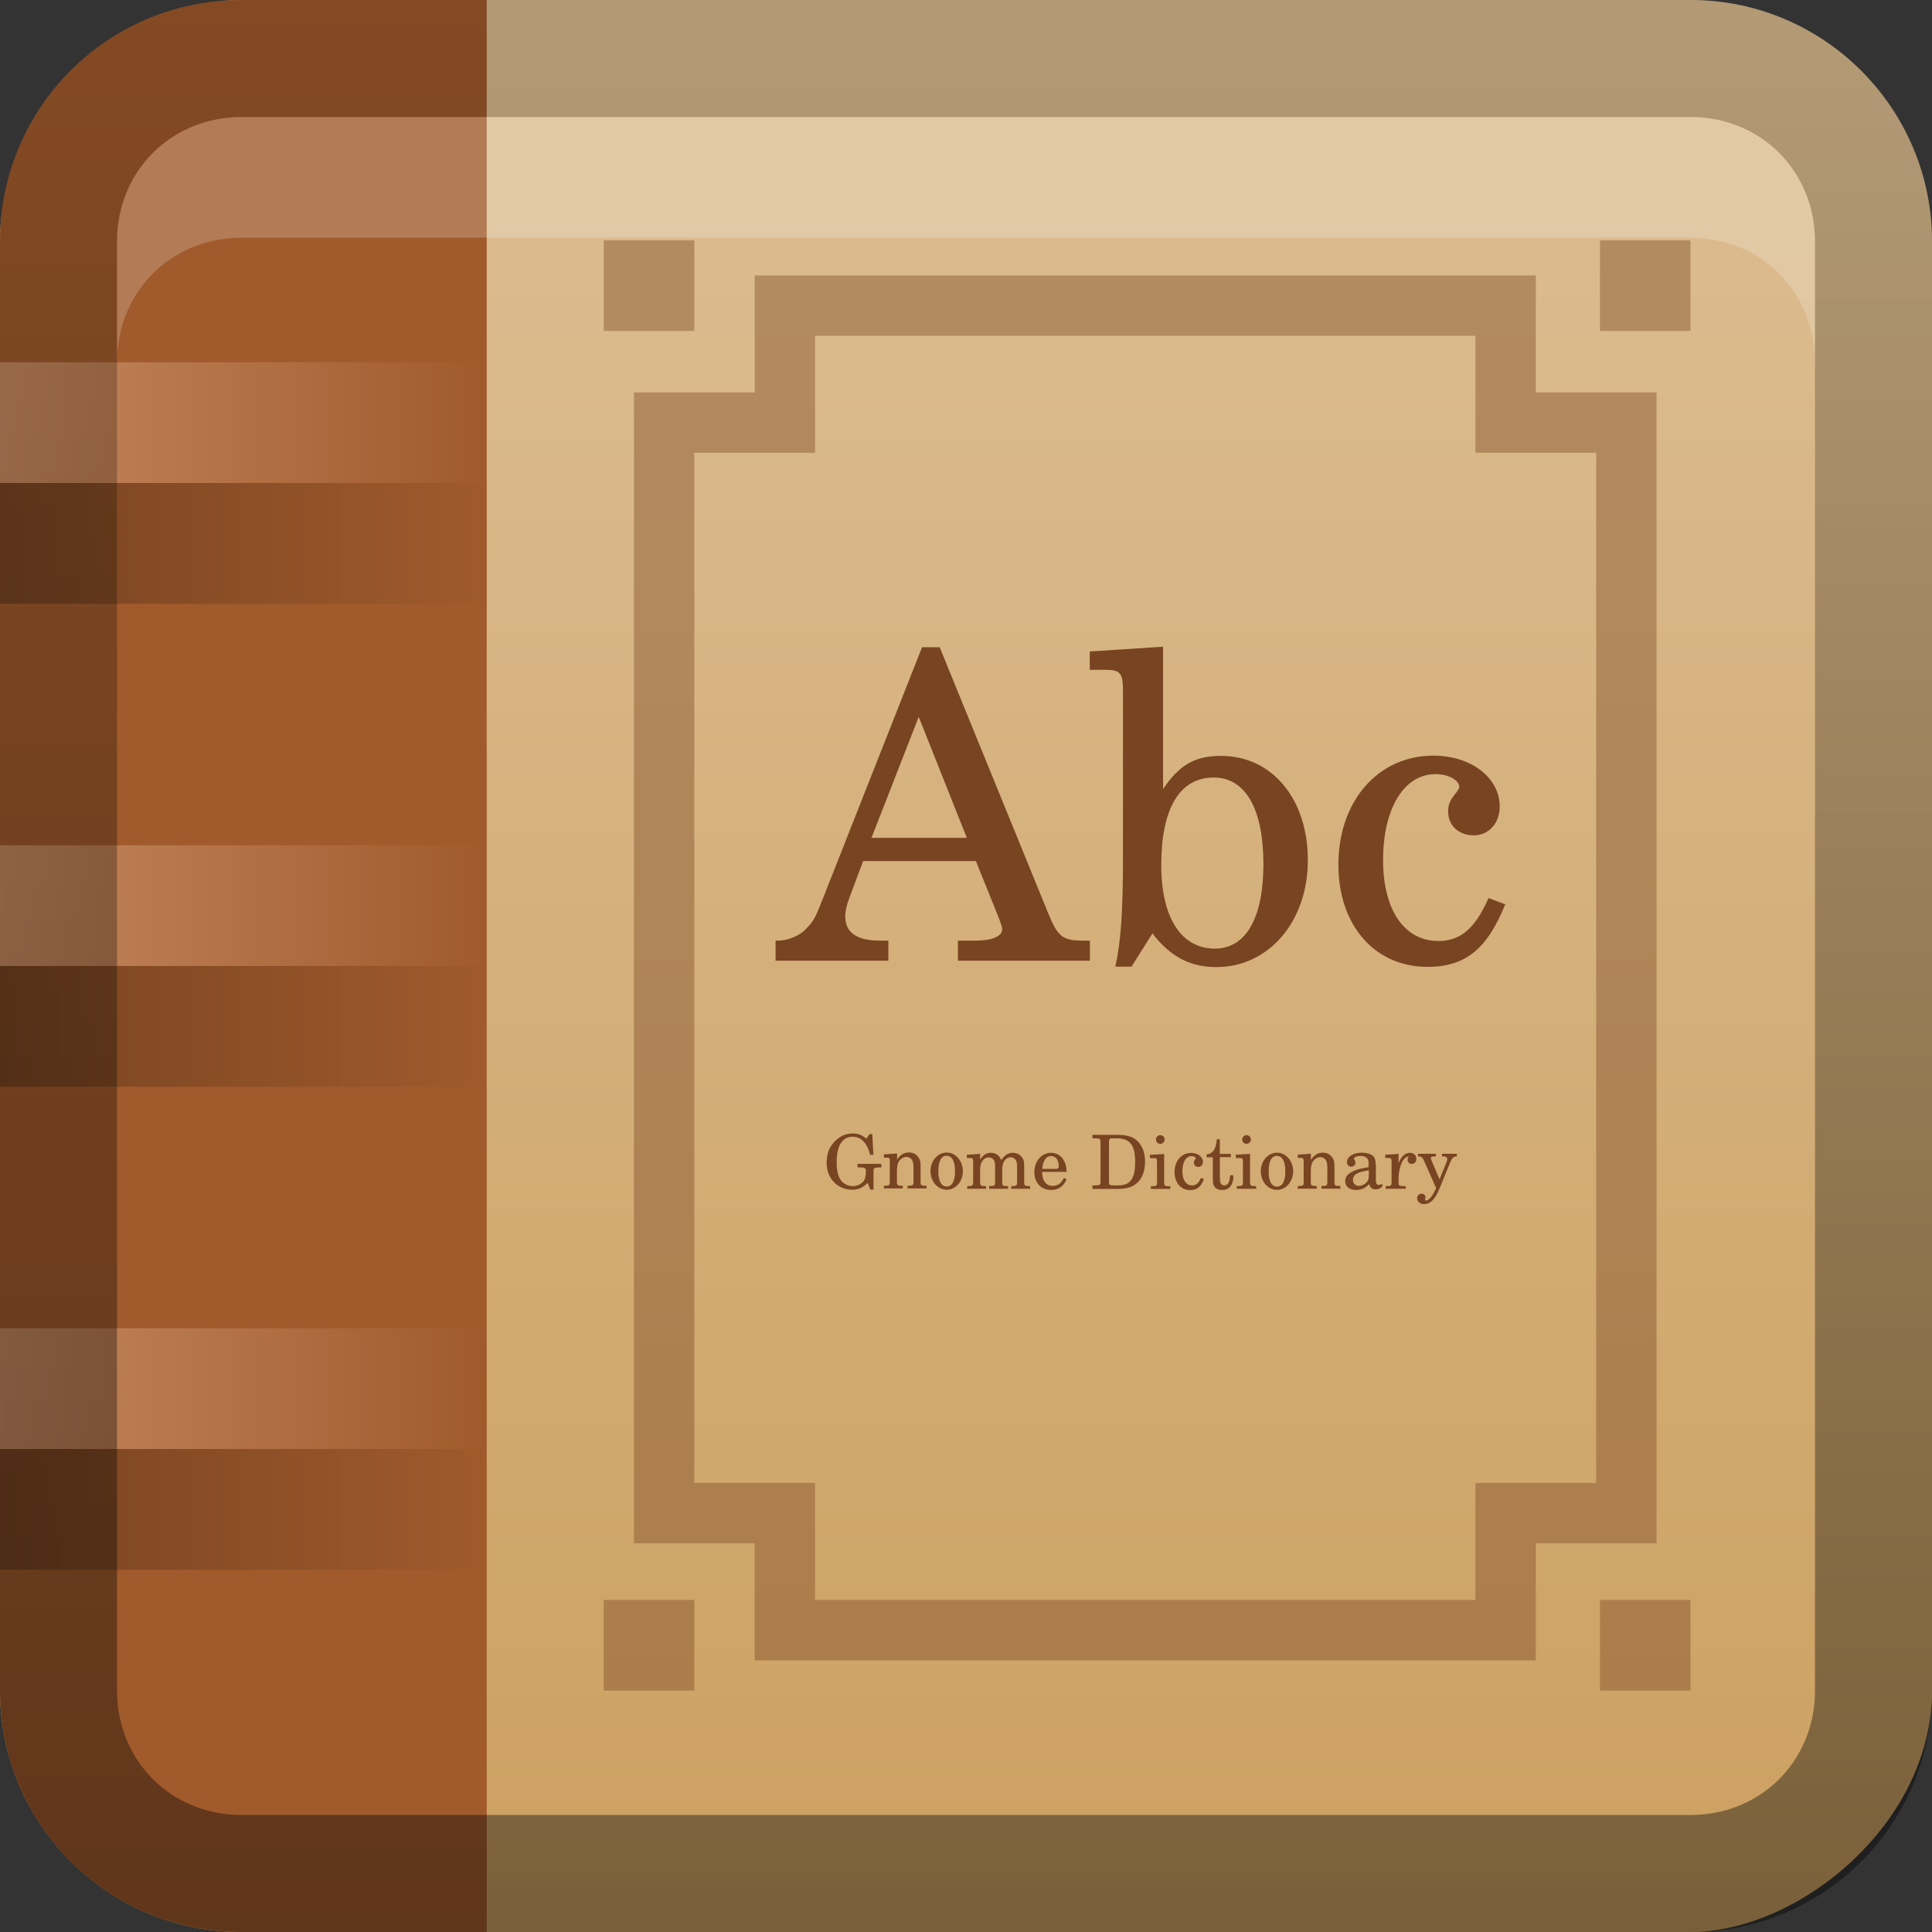 <?xml version="1.0" encoding="UTF-8" standalone="no"?>
<!-- Created with Inkscape (http://www.inkscape.org/) -->

<svg
   xmlns:dc="http://purl.org/dc/elements/1.1/"
   xmlns:cc="http://creativecommons.org/ns#"
   xmlns:rdf="http://www.w3.org/1999/02/22-rdf-syntax-ns#"
   xmlns:svg="http://www.w3.org/2000/svg"
   xmlns="http://www.w3.org/2000/svg"
   xmlns:xlink="http://www.w3.org/1999/xlink"
   xmlns:sodipodi="http://sodipodi.sourceforge.net/DTD/sodipodi-0.dtd"
   xmlns:inkscape="http://www.inkscape.org/namespaces/inkscape"
   width="16"
   height="16"
   id="svg2"
   sodipodi:version="0.32"
   inkscape:version="0.48.1 r9760"
   version="1.0"
   sodipodi:docname="accessories-dictionary.svg"
   inkscape:output_extension="org.inkscape.output.svg.inkscape"
   style="display:inline">
  <rect width="100%" height="100%" fill="#333333" stroke="none"/>
  <defs
     id="defs4">
    <inkscape:perspective
       sodipodi:type="inkscape:persp3d"
       inkscape:vp_x="0 : 8 : 1"
       inkscape:vp_y="0 : 1000 : 0"
       inkscape:vp_z="16 : 8 : 1"
       inkscape:persp3d-origin="8 : 5.3333333 : 1"
       id="perspective35" />
    <linearGradient
       inkscape:collect="always"
       id="linearGradient3327">
      <stop
         style="stop-color:#000000;stop-opacity:1;"
         offset="0"
         id="stop3330" />
      <stop
         style="stop-color:#000000;stop-opacity:0;"
         offset="1"
         id="stop3333" />
    </linearGradient>
    <linearGradient
       id="ButtonColor"
       x1="10.32"
       y1="21"
       x2="10.32"
       y2="0.999"
       gradientUnits="userSpaceOnUse">
      <stop
         style="stop-color:#29669f;stop-opacity:1;"
         offset="0"
         id="stop3189" />
      <stop
         style="stop-color:#88b6e0;stop-opacity:1;"
         offset="1"
         id="stop3191" />
    </linearGradient>
    <linearGradient
       inkscape:collect="always"
       xlink:href="#ButtonColor-7"
       id="linearGradient3204"
       x1="1"
       y1="9"
       x2="15"
       y2="9"
       gradientUnits="userSpaceOnUse"
       gradientTransform="translate(-17,-2)" />
    <linearGradient
       inkscape:collect="always"
       xlink:href="#linearGradient3327"
       id="linearGradient3629"
       x1="0"
       y1="8"
       x2="29.017"
       y2="8"
       gradientUnits="userSpaceOnUse"
       gradientTransform="matrix(0,-1,1,0,0,16)" />
    <linearGradient
       inkscape:collect="always"
       xlink:href="#SVGID_1_-4"
       id="linearGradient3765"
       gradientUnits="userSpaceOnUse"
       gradientTransform="matrix(0.093,0,0,0.041,-26.756,8.025)"
       x1="383.289"
       y1="0"
       x2="383.289"
       y2="218.48" />
    <linearGradient
       id="SVGID_1_-4"
       gradientUnits="userSpaceOnUse"
       x1="383.289"
       y1="0"
       x2="383.289"
       y2="218.48">
      <stop
         offset="0.006"
         style="stop-color:#ED2828"
         id="stop3143-2" />
      <stop
         offset="0.5"
         style="stop-color:#EF3B39"
         id="stop3145-1" />
      <stop
         offset="0.994"
         style="stop-color:#C02126"
         id="stop3147-3" />
    </linearGradient>
    <linearGradient
       y2="180.675"
       x2="175.308"
       y1="73.254"
       x1="175.308"
       gradientUnits="userSpaceOnUse"
       id="linearGradient3749-5">
      <stop
         id="stop3751-8"
         style="stop-color:#000000;stop-opacity:1;"
         offset="0" />
      <stop
         id="stop3753-7"
         style="stop-color:#000000;stop-opacity:0.473;"
         offset="0.994" />
    </linearGradient>
    <linearGradient
       inkscape:collect="always"
       xlink:href="#linearGradient3749-5"
       id="linearGradient3754"
       gradientUnits="userSpaceOnUse"
       gradientTransform="matrix(0.042,0,0,0.034,1.944,0.786)"
       x1="175.308"
       y1="73.254"
       x2="175.308"
       y2="180.675" />
    <linearGradient
       inkscape:collect="always"
       xlink:href="#linearGradient3749-5"
       id="linearGradient3756"
       gradientUnits="userSpaceOnUse"
       gradientTransform="matrix(0.05,0,0,0.034,2.48,0.786)"
       x1="175.308"
       y1="73.254"
       x2="175.308"
       y2="180.675" />
    <linearGradient
       y2="180.675"
       x2="175.308"
       y1="73.254"
       x1="175.308"
       gradientTransform="matrix(0.049,0,0,0.034,3.116,0.786)"
       gradientUnits="userSpaceOnUse"
       id="linearGradient3809"
       xlink:href="#linearGradient3749-5"
       inkscape:collect="always" />
    <inkscape:perspective
       id="perspective3729"
       inkscape:persp3d-origin="0.5 : 0.33333333 : 1"
       inkscape:vp_z="1 : 0.5 : 1"
       inkscape:vp_y="0 : 1000 : 0"
       inkscape:vp_x="0 : 0.5 : 1"
       sodipodi:type="inkscape:persp3d" />
    <linearGradient
       inkscape:collect="always"
       xlink:href="#linearGradient3696"
       id="linearGradient4163"
       x1="6"
       y1="48"
       x2="90"
       y2="48"
       gradientUnits="userSpaceOnUse"
       gradientTransform="translate(-96,0)" />
    <linearGradient
       id="linearGradient3696">
      <stop
         id="stop3698"
         offset="0"
         style="stop-color:#2458a6;stop-opacity:1;" />
      <stop
         id="stop3700"
         offset="1"
         style="stop-color:#598ad4;stop-opacity:1;" />
    </linearGradient>
    <linearGradient
       y2="48"
       x2="90"
       y1="48"
       x1="6"
       gradientTransform="translate(-52.867,-57.253)"
       gradientUnits="userSpaceOnUse"
       id="linearGradient3738"
       xlink:href="#linearGradient3696"
       inkscape:collect="always" />
    <inkscape:perspective
       id="perspective3703"
       inkscape:persp3d-origin="0.5 : 0.33333333 : 1"
       inkscape:vp_z="1 : 0.5 : 1"
       inkscape:vp_y="0 : 1000 : 0"
       inkscape:vp_x="0 : 0.5 : 1"
       sodipodi:type="inkscape:persp3d" />
    <linearGradient
       gradientTransform="matrix(0.194,0,0,0.194,-1.401,-1.946)"
       inkscape:collect="always"
       xlink:href="#linearGradient4099"
       id="linearGradient4113"
       x1="22.111"
       y1="62.984"
       x2="40"
       y2="32"
       gradientUnits="userSpaceOnUse" />
    <linearGradient
       id="linearGradient4099">
      <stop
         style="stop-color:#9ede27;stop-opacity:1;"
         offset="0"
         id="stop4101" />
      <stop
         style="stop-color:#c8f16b;stop-opacity:1;"
         offset="1"
         id="stop4103" />
    </linearGradient>
    <linearGradient
       gradientTransform="matrix(0.194,0,0,0.194,-1.526,-1.946)"
       inkscape:collect="always"
       xlink:href="#linearGradient4099"
       id="linearGradient4105"
       x1="38"
       y1="74"
       x2="70"
       y2="49"
       gradientUnits="userSpaceOnUse" />
    <linearGradient
       id="linearGradient3712">
      <stop
         style="stop-color:#9ede27;stop-opacity:1;"
         offset="0"
         id="stop3714" />
      <stop
         style="stop-color:#c8f16b;stop-opacity:1;"
         offset="1"
         id="stop3716" />
    </linearGradient>
    <linearGradient
       inkscape:collect="always"
       xlink:href="#linearGradient3799-3"
       id="linearGradient3746"
       gradientUnits="userSpaceOnUse"
       x1="56.037"
       y1="49.333"
       x2="56.037"
       y2="13.593"
       gradientTransform="matrix(0.265,0,0,0.265,-0.349,-3.708)" />
    <linearGradient
       id="linearGradient3799-3">
      <stop
         style="stop-color:#1a1a1a;stop-opacity:1;"
         offset="0"
         id="stop3801-3" />
      <stop
         style="stop-color:#000000;stop-opacity:1;"
         offset="1"
         id="stop3803-2" />
    </linearGradient>
    <linearGradient
       y2="13.593"
       x2="56.037"
       y1="49.333"
       x1="56.037"
       gradientTransform="matrix(0.194,0,0,0.194,-1.34,-1.884)"
       gradientUnits="userSpaceOnUse"
       id="linearGradient3726"
       xlink:href="#linearGradient3799-3"
       inkscape:collect="always" />
    <inkscape:perspective
       id="perspective3736"
       inkscape:persp3d-origin="0.5 : 0.33333333 : 1"
       inkscape:vp_z="1 : 0.5 : 1"
       inkscape:vp_y="0 : 1000 : 0"
       inkscape:vp_x="0 : 0.5 : 1"
       sodipodi:type="inkscape:persp3d" />
    <radialGradient
       inkscape:collect="always"
       xlink:href="#linearGradient3784-2"
       id="radialGradient3758"
       gradientUnits="userSpaceOnUse"
       gradientTransform="matrix(1.046,0.082,-0.052,0.91,0.849,1.34)"
       cx="49.581"
       cy="67.041"
       fx="49.581"
       fy="67.041"
       r="10" />
    <linearGradient
       id="linearGradient3784-2">
      <stop
         id="stop3786-4"
         offset="0"
         style="stop-color:#a0a0a0;stop-opacity:1;" />
      <stop
         id="stop3790-2"
         offset="1"
         style="stop-color:#1a1a1a;stop-opacity:1;" />
    </linearGradient>
    <radialGradient
       r="10"
       fy="67.041"
       fx="49.581"
       cy="67.041"
       cx="49.581"
       gradientTransform="matrix(1.046,0.082,-0.052,0.91,0.849,1.34)"
       gradientUnits="userSpaceOnUse"
       id="radialGradient3745"
       xlink:href="#linearGradient3784-2"
       inkscape:collect="always" />
    <radialGradient
       inkscape:collect="always"
       xlink:href="#linearGradient3784-2"
       id="radialGradient3698"
       cx="10.117"
       cy="6.534"
       fx="10.117"
       fy="6.534"
       r="2.649"
       gradientTransform="matrix(0.605,-0.183,0.133,0.441,0.819,7.7)"
       gradientUnits="userSpaceOnUse" />
    <linearGradient
       gradientTransform="translate(-40,-6)"
       inkscape:collect="always"
       xlink:href="#linearGradient3831"
       id="linearGradient3845"
       x1="11"
       y1="19.5"
       x2="21"
       y2="19.5"
       gradientUnits="userSpaceOnUse"
       spreadMethod="reflect" />
    <linearGradient
       id="linearGradient3831">
      <stop
         style="stop-color:#ffffff;stop-opacity:1;"
         offset="0"
         id="stop3833" />
      <stop
         id="stop3821"
         offset="0.75"
         style="stop-color:#ffffff;stop-opacity:0.498;" />
      <stop
         style="stop-color:#ffffff;stop-opacity:0;"
         offset="1"
         id="stop3835" />
    </linearGradient>
    <linearGradient
       gradientTransform="translate(-40,-6)"
       y2="16"
       x2="10"
       y1="1"
       x1="10"
       gradientUnits="userSpaceOnUse"
       id="linearGradient3888"
       xlink:href="#linearGradient3823"
       inkscape:collect="always" />
    <linearGradient
       id="linearGradient3823">
      <stop
         id="stop3825"
         offset="0"
         style="stop-color:#ffffff;stop-opacity:1;" />
      <stop
         id="stop3829"
         offset="1"
         style="stop-color:#ffffff;stop-opacity:0;" />
    </linearGradient>
    <linearGradient
       gradientTransform="translate(-40,-6)"
       inkscape:collect="always"
       xlink:href="#linearGradient3294"
       id="linearGradient4107"
       x1="1"
       y1="11"
       x2="2.955"
       y2="11"
       gradientUnits="userSpaceOnUse" />
    <linearGradient
       inkscape:collect="always"
       id="linearGradient3294">
      <stop
         style="stop-color:#72401f;stop-opacity:1;"
         offset="0"
         id="stop3296" />
      <stop
         style="stop-color:#72401f;stop-opacity:0;"
         offset="1"
         id="stop3298" />
    </linearGradient>
    <linearGradient
       inkscape:collect="always"
       xlink:href="#linearGradient3238"
       id="linearGradient4090"
       gradientUnits="userSpaceOnUse"
       gradientTransform="matrix(0.25,0,0,0.5,-0.25,-8)"
       x1="5"
       y1="28"
       x2="21"
       y2="28" />
    <linearGradient
       inkscape:collect="always"
       id="linearGradient3238">
      <stop
         style="stop-color:#784421;stop-opacity:1;"
         offset="0"
         id="stop3240" />
      <stop
         style="stop-color:#784421;stop-opacity:0;"
         offset="1"
         id="stop3242" />
    </linearGradient>
    <linearGradient
       inkscape:collect="always"
       xlink:href="#linearGradient3250"
       id="linearGradient4092"
       gradientUnits="userSpaceOnUse"
       gradientTransform="matrix(0.25,0,0,0.5,-0.25,-10)"
       x1="5"
       y1="27"
       x2="21"
       y2="27" />
    <linearGradient
       inkscape:collect="always"
       id="linearGradient3250">
      <stop
         style="stop-color:#c4875e;stop-opacity:1;"
         offset="0"
         id="stop3252" />
      <stop
         style="stop-color:#c4875e;stop-opacity:0;"
         offset="1"
         id="stop3254" />
    </linearGradient>
    <linearGradient
       inkscape:collect="always"
       xlink:href="#linearGradient3238"
       id="linearGradient4080"
       gradientUnits="userSpaceOnUse"
       gradientTransform="matrix(0.25,0,0,0.5,-0.25,-8)"
       x1="5"
       y1="28"
       x2="21"
       y2="28" />
    <linearGradient
       inkscape:collect="always"
       xlink:href="#linearGradient3250"
       id="linearGradient4082"
       gradientUnits="userSpaceOnUse"
       gradientTransform="matrix(0.25,0,0,0.5,-0.25,-10)"
       x1="5"
       y1="27"
       x2="21"
       y2="27" />
    <linearGradient
       inkscape:collect="always"
       xlink:href="#linearGradient3238"
       id="linearGradient4070"
       gradientUnits="userSpaceOnUse"
       gradientTransform="matrix(0.25,0,0,0.5,-0.25,-8)"
       x1="5"
       y1="28"
       x2="21"
       y2="28" />
    <linearGradient
       inkscape:collect="always"
       xlink:href="#linearGradient3250"
       id="linearGradient4072"
       gradientUnits="userSpaceOnUse"
       gradientTransform="matrix(0.25,0,0,0.5,-0.25,-10)"
       x1="5"
       y1="27"
       x2="21"
       y2="27" />
    <linearGradient
       inkscape:collect="always"
       xlink:href="#ButtonColor-7"
       id="linearGradient3181"
       x1="-3.061"
       y1="27.258"
       x2="-3.061"
       y2="7.254"
       gradientUnits="userSpaceOnUse"
       gradientTransform="translate(-28.881,-12.258)" />
    <linearGradient
       id="ButtonColor-7"
       x1="10.32"
       y1="21"
       x2="10.32"
       y2="0.999"
       gradientUnits="userSpaceOnUse">
      <stop
         style="stop-color:#cca060;stop-opacity:1;"
         offset="0"
         id="stop3189-9" />
      <stop
         style="stop-color:#dbbb8e;stop-opacity:1;"
         offset="1"
         id="stop3191-0" />
    </linearGradient>
    <linearGradient
       inkscape:collect="always"
       xlink:href="#linearGradient3327-2"
       id="linearGradient3335"
       x1="11.375"
       y1="22"
       x2="11.375"
       y2="-9.817"
       gradientUnits="userSpaceOnUse" />
    <linearGradient
       inkscape:collect="always"
       id="linearGradient3327-2">
      <stop
         style="stop-color:#000000;stop-opacity:1;"
         offset="0"
         id="stop3330-2" />
      <stop
         style="stop-color:#000000;stop-opacity:0;"
         offset="1"
         id="stop3333-2" />
    </linearGradient>
    <linearGradient
       inkscape:collect="always"
       xlink:href="#linearGradient3238"
       id="linearGradient3970"
       gradientUnits="userSpaceOnUse"
       gradientTransform="matrix(0.25,0,0,0.5,-0.25,-8)"
       x1="5"
       y1="28"
       x2="21"
       y2="28" />
    <linearGradient
       inkscape:collect="always"
       xlink:href="#linearGradient3250"
       id="linearGradient3972"
       gradientUnits="userSpaceOnUse"
       gradientTransform="matrix(0.25,0,0,0.5,-0.25,-10)"
       x1="5"
       y1="27"
       x2="21"
       y2="27" />
    <linearGradient
       inkscape:collect="always"
       xlink:href="#linearGradient3238"
       id="linearGradient3980"
       gradientUnits="userSpaceOnUse"
       gradientTransform="matrix(0.25,0,0,0.5,-0.25,-8)"
       x1="5"
       y1="28"
       x2="21"
       y2="28" />
    <linearGradient
       inkscape:collect="always"
       xlink:href="#linearGradient3250"
       id="linearGradient3982"
       gradientUnits="userSpaceOnUse"
       gradientTransform="matrix(0.25,0,0,0.5,-0.25,-10)"
       x1="5"
       y1="27"
       x2="21"
       y2="27" />
    <linearGradient
       inkscape:collect="always"
       xlink:href="#linearGradient3238"
       id="linearGradient3990"
       gradientUnits="userSpaceOnUse"
       gradientTransform="matrix(0.25,0,0,0.5,-0.25,-8)"
       x1="5"
       y1="28"
       x2="21"
       y2="28" />
    <linearGradient
       inkscape:collect="always"
       xlink:href="#linearGradient3250"
       id="linearGradient3992"
       gradientUnits="userSpaceOnUse"
       gradientTransform="matrix(0.25,0,0,0.5,-0.25,-10)"
       x1="5"
       y1="27"
       x2="21"
       y2="27" />
  </defs>
  <sodipodi:namedview
     id="base"
     pagecolor="#ffffff"
     bordercolor="#e7e7e7"
     borderopacity="1"
     inkscape:pageopacity="0.0"
     inkscape:pageshadow="2"
     inkscape:zoom="18.590744"
     inkscape:cx="-2.6069091"
     inkscape:cy="7.9218023"
     inkscape:document-units="px"
     inkscape:current-layer="layer1"
     showgrid="true"
     inkscape:showpageshadow="false"
     showguides="false"
     inkscape:guide-bbox="true"
     inkscape:window-width="1920"
     inkscape:window-height="1056"
     inkscape:window-x="0"
     inkscape:window-y="24"
     inkscape:window-maximized="1"
     inkscape:snap-global="false">
    <sodipodi:guide
       orientation="1,0"
       position="0,112"
       id="guide2383" />
    <sodipodi:guide
       orientation="0,1"
       position="26.278,128"
       id="guide2385" />
    <sodipodi:guide
       orientation="1,0"
       position="128,54.082"
       id="guide2387" />
    <sodipodi:guide
       orientation="0,1"
       position="78.156,0"
       id="guide2389" />
    <sodipodi:guide
       orientation="0,1"
       position="60.864,64.085"
       id="guide2391" />
    <inkscape:grid
       type="xygrid"
       id="grid3672"
       visible="true"
       enabled="true" />
  </sodipodi:namedview>
  <g
     inkscape:label="Button"
     inkscape:groupmode="layer"
     id="layer1">
    <rect
       ry="2"
       rx="2"
       y="0"
       x="-16"
       height="16"
       width="16"
       id="rect3196"
       style="fill:url(#linearGradient3204);fill-opacity:1.0;fill-rule:nonzero;stroke:none"
       transform="matrix(0,-1,1,0,0,0)" />
    <path
       id="path3962"
       d="M 2,0 C 0.892,0 0,0.892 0,2 l 0,12 c 0,1.108 0.892,2 2,2 l 2.031,0 0,-16 z"
       style="fill:#a05a2c;fill-opacity:1;fill-rule:nonzero;stroke:none;display:inline"
       inkscape:connector-curvature="0"
       sodipodi:nodetypes="ssssccs" />
    <path
       style="fill:#ffffff;fill-opacity:1;fill-rule:nonzero;stroke:none;opacity:0.2"
       d="M 2 0.969 C 1.417 0.969 0.969 1.417 0.969 2 L 0.969 3 C 0.969 2.417 1.417 1.969 2 1.969 L 14 1.969 C 14.583 1.969 15.031 2.417 15.031 3 L 15.031 2 C 15.031 1.417 14.583 0.969 14 0.969 L 2 0.969 z "
       id="path2843" />
    <path
       inkscape:connector-curvature="0"
       style="font-size:6px;font-style:normal;font-variant:normal;font-weight:normal;font-stretch:normal;text-align:start;line-height:100%;writing-mode:lr-tb;text-anchor:start;fill:#784421;fill-opacity:1;stroke:none;display:inline;font-family:Century Schoolbook L;-inkscape-font-specification:Century Schoolbook L"
       d="m 7.224,9.392 -0.024,0 -0.024,0.038 C 7.135,9.398 7.108,9.387 7.063,9.387 c -0.049,0 -0.088,0.014 -0.127,0.045 -0.061,0.05 -0.09,0.112 -0.09,0.196 0,0.063 0.019,0.116 0.055,0.156 0.038,0.043 0.096,0.069 0.155,0.069 0.052,0 0.089,-0.016 0.129,-0.057 l 0.023,0.056 0.026,0 0,-0.137 c 0,-0.034 0,-0.034 0.004,-0.038 0.006,-0.006 0.019,-0.009 0.052,-0.009 l 0.009,0 0,-0.029 -0.197,0 0,0.029 0.012,0 c 0.052,0 0.057,0.003 0.057,0.037 0,0.027 -0.005,0.052 -0.012,0.066 -0.016,0.03 -0.055,0.052 -0.096,0.052 -0.04,0 -0.08,-0.02 -0.101,-0.052 -0.023,-0.034 -0.033,-0.078 -0.033,-0.145 0,-0.138 0.046,-0.212 0.132,-0.212 0.071,0 0.12,0.051 0.145,0.15 l 0.027,0 -0.009,-0.174 m 0.203,0.163 -0.107,0.007 0,0.027 0.022,0 c 0.023,0 0.027,0.004 0.027,0.031 l 0,0.148 0,0.025 c 0,0.025 -0.007,0.029 -0.047,0.029 l -0.002,0 0,0.022 0.157,0 0,-0.022 -0.002,0 c -0.04,0 -0.047,-0.004 -0.047,-0.029 l 0,-0.025 0,-0.065 c 0,-0.03 0.004,-0.058 0.011,-0.073 0.013,-0.028 0.041,-0.047 0.068,-0.047 0.016,0 0.035,0.009 0.044,0.022 0.009,0.013 0.014,0.032 0.014,0.062 l 0,0.101 0,0.025 c 0,0.025 -0.007,0.029 -0.047,0.029 l -0.002,0 0,0.022 0.157,0 0,-0.022 -0.002,0 c -0.04,0 -0.047,-0.004 -0.047,-0.029 l 0,-0.025 0,-0.097 c 0,-0.045 -0.002,-0.056 -0.013,-0.077 -0.016,-0.03 -0.047,-0.048 -0.084,-0.048 -0.04,0 -0.071,0.019 -0.098,0.06 l 0,-0.05 m 0.412,-0.009 c -0.076,0 -0.135,0.068 -0.135,0.155 0,0.085 0.06,0.153 0.134,0.153 0.075,0 0.134,-0.068 0.134,-0.154 0,-0.085 -0.06,-0.154 -0.133,-0.154 m 0,0.027 c 0.043,0 0.068,0.045 0.068,0.127 0,0.083 -0.024,0.127 -0.069,0.127 -0.045,0 -0.069,-0.045 -0.069,-0.127 0,-0.084 0.024,-0.128 0.07,-0.128 M 8.117,9.556 8.007,9.563 l 0,0.027 0.025,0 c 0.023,0 0.027,0.004 0.027,0.031 l 0,0.148 0,0.024 c 0,0.025 -0.007,0.03 -0.047,0.03 l -0.002,0 0,0.022 0.156,0 0,-0.022 -0.002,0 c -0.04,0 -0.047,-0.004 -0.047,-0.03 l 0,-0.024 0,-0.088 c 0,-0.055 0.03,-0.096 0.071,-0.096 0.016,0 0.034,0.009 0.041,0.02 0.009,0.012 0.012,0.03 0.012,0.055 l 0,0.109 0,0.025 c 0,0.025 -0.007,0.029 -0.047,0.029 l -0.002,0 0,0.022 0.157,0 0,-0.022 -0.002,0 c -0.04,0 -0.047,-0.004 -0.047,-0.029 l 0,-0.025 0,-0.083 c 0,-0.062 0.028,-0.102 0.071,-0.102 0.02,0 0.037,0.012 0.045,0.031 0.006,0.014 0.007,0.027 0.007,0.052 l 0,0.102 0,0.025 c 0,0.025 -0.007,0.029 -0.047,0.029 l -0.002,0 0,0.022 0.157,0 0,-0.022 -0.002,0 c -0.04,0 -0.047,-0.004 -0.047,-0.03 l 0,-0.024 0,-0.114 c 0,-0.038 -0.004,-0.052 -0.02,-0.073 -0.018,-0.023 -0.043,-0.035 -0.073,-0.035 -0.04,0 -0.07,0.019 -0.097,0.062 -0.011,-0.037 -0.044,-0.062 -0.086,-0.062 -0.037,0 -0.065,0.018 -0.089,0.057 l 0,-0.048 m 0.716,0.15 c 6.213e-4,-0.093 -0.052,-0.159 -0.128,-0.159 -0.079,0 -0.139,0.069 -0.139,0.162 0,0.087 0.057,0.146 0.14,0.146 0.059,0 0.101,-0.029 0.127,-0.088 l -0.022,-0.012 c -0.025,0.048 -0.052,0.066 -0.093,0.066 -0.032,0 -0.055,-0.014 -0.071,-0.041 -0.011,-0.019 -0.016,-0.04 -0.016,-0.075 l 0.201,0 M 8.633,9.679 c 0,-0.019 0.002,-0.033 0.009,-0.05 0.013,-0.037 0.033,-0.055 0.063,-0.055 0.038,0 0.063,0.033 0.063,0.083 0,0.018 -0.006,0.023 -0.025,0.023 l -0.109,0 m 0.48,0.09 0,0.018 c 0,0.026 -0.006,0.029 -0.055,0.029 l -0.012,0 0,0.029 0.209,0 c 0.055,0 0.097,-0.009 0.13,-0.027 0.063,-0.035 0.097,-0.106 0.097,-0.199 0,-0.085 -0.031,-0.153 -0.088,-0.19 -0.034,-0.022 -0.08,-0.032 -0.151,-0.032 l -0.197,0 0,0.029 0.012,0 c 0.05,0 0.055,0.003 0.055,0.029 l 0,0.018 0,0.296 m 0.105,0.047 c -0.031,0 -0.035,-0.004 -0.035,-0.034 l 0,-0.321 c 0,-0.03 0.004,-0.035 0.035,-0.035 l 0.032,0 c 0.106,0 0.15,0.058 0.15,0.195 0,0.139 -0.04,0.195 -0.14,0.195 l -0.042,0 m 0.421,-0.26 -0.117,0.007 0,0.027 0.032,0 c 0.023,0 0.027,0.004 0.027,0.031 l 0,0.148 0,0.025 c 0,0.025 -0.007,0.029 -0.047,0.029 l -0.004,0 0,0.022 0.161,0 0,-0.022 -0.004,0 c -0.04,0 -0.047,-0.004 -0.047,-0.029 l 0,-0.025 0,-0.213 M 9.609,9.401 c -0.02,0 -0.036,0.016 -0.036,0.036 0,0.019 0.016,0.036 0.035,0.036 0.02,0 0.037,-0.016 0.037,-0.036 0,-0.02 -0.016,-0.036 -0.036,-0.036 m 0.337,0.353 c -0.02,0.045 -0.041,0.063 -0.073,0.063 -0.05,0 -0.081,-0.045 -0.081,-0.118 0,-0.075 0.03,-0.125 0.076,-0.125 0.019,0 0.035,0.009 0.035,0.019 0,0.002 -0.001,0.004 -0.004,0.007 -0.01,0.012 -0.012,0.018 -0.012,0.029 0,0.02 0.016,0.035 0.037,0.035 0.022,0 0.038,-0.017 0.038,-0.042 0,-0.042 -0.042,-0.074 -0.097,-0.074 -0.081,0 -0.138,0.066 -0.138,0.159 0,0.088 0.053,0.149 0.13,0.149 0.055,0 0.087,-0.025 0.114,-0.091 l -0.024,-0.009 m 0.155,-0.198 0,-0.123 -0.025,0 c -0.006,0.081 -0.034,0.122 -0.084,0.125 l 0,0.024 0.051,0 0,0.158 c 0,0.043 0.001,0.059 0.007,0.073 0.01,0.026 0.035,0.04 0.071,0.04 0.024,0 0.045,-0.007 0.06,-0.021 0.02,-0.02 0.032,-0.053 0.032,-0.087 0,-0.004 0,-0.008 -6.21e-4,-0.014 l -0.026,0 c -0.002,0.056 -0.018,0.084 -0.048,0.084 -0.014,0 -0.027,-0.007 -0.031,-0.018 -0.004,-0.009 -0.006,-0.024 -0.006,-0.047 l 0,-0.169 0.091,0 0,-0.027 -0.091,0 m 0.249,0 -0.117,0.007 0,0.027 0.032,0 c 0.023,0 0.027,0.004 0.027,0.031 l 0,0.148 0,0.025 c 0,0.025 -0.007,0.029 -0.047,0.029 l -0.004,0 0,0.022 0.161,0 0,-0.022 -0.004,0 c -0.04,0 -0.047,-0.004 -0.047,-0.029 l 0,-0.025 0,-0.213 m -0.029,-0.155 c -0.02,0 -0.036,0.016 -0.036,0.036 0,0.019 0.016,0.036 0.035,0.036 0.02,0 0.037,-0.016 0.037,-0.036 0,-0.02 -0.016,-0.036 -0.036,-0.036 m 0.253,0.145 c -0.076,0 -0.135,0.068 -0.135,0.155 0,0.085 0.06,0.153 0.134,0.153 0.074,0 0.134,-0.068 0.134,-0.154 0,-0.085 -0.06,-0.154 -0.133,-0.154 m 0,0.027 c 0.043,0 0.068,0.045 0.068,0.127 0,0.083 -0.024,0.127 -0.069,0.127 -0.045,0 -0.069,-0.045 -0.069,-0.127 0,-0.084 0.024,-0.128 0.07,-0.128 m 0.278,-0.017 -0.107,0.007 0,0.027 0.022,0 c 0.023,0 0.027,0.004 0.027,0.031 l 0,0.148 0,0.025 c 0,0.025 -0.007,0.029 -0.047,0.029 l -0.002,0 0,0.022 0.157,0 0,-0.022 -0.002,0 c -0.04,0 -0.047,-0.004 -0.047,-0.029 l 0,-0.025 0,-0.065 c 0,-0.03 0.004,-0.058 0.011,-0.073 0.013,-0.028 0.041,-0.047 0.068,-0.047 0.016,0 0.035,0.009 0.044,0.022 0.009,0.013 0.014,0.032 0.014,0.062 l 0,0.101 0,0.025 c 0,0.025 -0.007,0.029 -0.047,0.029 l -0.002,0 0,0.022 0.157,0 0,-0.022 -0.002,0 c -0.04,0 -0.047,-0.004 -0.047,-0.029 l 0,-0.025 0,-0.097 c 0,-0.045 -0.002,-0.056 -0.013,-0.077 -0.016,-0.03 -0.047,-0.048 -0.084,-0.048 -0.04,0 -0.071,0.019 -0.098,0.06 l 0,-0.05 m 0.536,0.089 c 0,-0.039 -0.007,-0.059 -0.025,-0.074 -0.02,-0.016 -0.051,-0.025 -0.091,-0.025 -0.07,0 -0.121,0.033 -0.121,0.078 0,0.024 0.014,0.038 0.036,0.038 0.019,0 0.034,-0.013 0.034,-0.032 0,-0.008 -0.003,-0.017 -0.009,-0.025 -0.004,-0.004 -0.004,-0.006 -0.004,-0.008 0,-0.013 0.025,-0.024 0.055,-0.024 0.019,0 0.041,0.006 0.051,0.016 0.012,0.01 0.016,0.025 0.016,0.053 l 0,0.024 c -0.065,0.011 -0.085,0.016 -0.115,0.028 -0.053,0.02 -0.079,0.049 -0.079,0.088 0,0.044 0.035,0.073 0.09,0.073 0.043,0 0.081,-0.017 0.108,-0.049 0.01,0.032 0.025,0.044 0.055,0.044 0.028,0 0.057,-0.018 0.057,-0.036 0,-0.004 -0.003,-0.007 -0.006,-0.007 -0.002,0 -0.005,6.211e-4 -0.009,0.002 -0.01,0.004 -0.012,0.004 -0.017,0.004 -0.017,0 -0.024,-0.012 -0.024,-0.043 l 0,-0.125 m -0.058,0.076 c 0,0.037 -0.002,0.046 -0.012,0.062 -0.016,0.023 -0.044,0.038 -0.071,0.038 -0.028,0 -0.049,-0.02 -0.049,-0.048 0,-0.026 0.013,-0.045 0.04,-0.058 0.019,-0.009 0.043,-0.015 0.092,-0.023 l 0,0.029 m 0.246,-0.165 -0.11,0.007 0,0.027 0.025,0 c 0.023,0 0.027,0.004 0.027,0.031 l 0,0.148 0,0.025 c 0,0.025 -0.007,0.029 -0.047,0.029 l -0.002,0 0,0.022 0.166,0 0,-0.022 -0.012,0 c -0.04,0 -0.047,-0.004 -0.047,-0.029 l 0,-0.025 0,-0.006 c 0,-0.047 0.009,-0.094 0.024,-0.129 0.015,-0.035 0.036,-0.054 0.062,-0.057 -0.009,0.01 -0.011,0.016 -0.011,0.028 0,0.02 0.014,0.034 0.034,0.034 0.022,0 0.038,-0.017 0.038,-0.042 0,-0.03 -0.021,-0.05 -0.054,-0.05 -0.039,0 -0.073,0.032 -0.093,0.086 l 0,-0.077 m 0.339,0.21 -0.068,-0.16 c -0.002,-0.006 -0.004,-0.01 -0.004,-0.013 0,-0.011 0.007,-0.016 0.029,-0.016 l 0.013,0 0,-0.022 -0.148,0 0,0.022 0.007,0 c 0.02,0 0.031,0.009 0.042,0.034 l 0.101,0.229 -0.011,0.022 c -0.022,0.047 -0.052,0.08 -0.071,0.08 -0.005,0 -0.01,-0.002 -0.01,-0.006 0,-0.001 6.18e-4,-0.003 0.001,-0.006 0.002,-0.006 0.003,-0.011 0.003,-0.016 0,-0.016 -0.014,-0.028 -0.032,-0.028 -0.022,0 -0.037,0.016 -0.037,0.038 0,0.027 0.024,0.048 0.057,0.048 0.033,0 0.061,-0.016 0.086,-0.05 0.019,-0.026 0.032,-0.051 0.059,-0.12 l 0.071,-0.175 c 0.016,-0.038 0.029,-0.05 0.052,-0.05 l 0.004,0 0,-0.022 -0.124,0 0,0.022 0.01,0 c 0.024,0 0.034,0.007 0.034,0.023 0,0.006 -0.002,0.014 -0.006,0.025 l -0.057,0.14"
       id="text3210" />
    <path
       inkscape:connector-curvature="0"
       id="path4015"
       style="opacity:0.4;fill:#784421;fill-opacity:1;fill-rule:evenodd;stroke:none;display:inline"
       d="m 6.25,2.281 0,0.25 0,0.719 -0.75,0 -0.25,0 0,0.25 c 0,5.01 0,4.021 0,9.031 l 0,0.25 0.25,0 0.75,0 0,0.719 0,0.25 0.25,0 c 3.656,0 2.312,0 5.969,0 l 0.25,0 0,-0.25 0,-0.719 0.75,0 0.25,0 0,-0.25 c 0,-5.01 0,-4.021 0,-9.031 l 0,-0.25 -0.25,0 -0.75,0 0,-0.719 0,-0.25 -0.25,0 c -3.656,0 -2.312,0 -5.969,0 z m 0.5,0.5 c 3.49,0 1.979,0 5.469,0 l 0,0.719 0,0.25 0.25,0 0.75,0 c 0,4.844 0,3.688 0,8.531 l -0.75,0 -0.25,0 0,0.25 0,0.719 c -3.49,0 -1.979,0 -5.469,0 l 0,-0.719 0,-0.25 -0.25,0 -0.75,0 c 0,-4.844 0,-3.688 0,-8.531 l 0.75,0 0.25,0 0,-0.25 z M 5,1.991 l 0.75,0 0,0.75 -0.75,0 z m 8.25,0 0.75,0 0,0.75 -0.75,0 z M 5,13.25 l 0.75,0 0,0.75 L 5,14 z m 8.25,0 0.75,0 0,0.75 -0.75,0 z"
       sodipodi:nodetypes="cccccccccccccccccccccccccccccccccccccccccccccccccccccccccccccccccccccc" />
    <g
       id="g3964"
       style="display:inline"
       transform="matrix(1.01,0,0,1,-1.01,0)">
      <rect
         y="4"
         x="1"
         height="1"
         width="4"
         id="rect3966"
         style="fill:url(#linearGradient3970);fill-opacity:1;fill-rule:nonzero;stroke:none" />
      <rect
         style="fill:url(#linearGradient3972);fill-opacity:1;fill-rule:nonzero;stroke:none"
         id="rect3968"
         width="4"
         height="1"
         x="1"
         y="3" />
    </g>
    <g
       transform="matrix(1.01,0,0,1,-1.01,4)"
       style="display:inline"
       id="g3974">
      <rect
         style="fill:url(#linearGradient3980);fill-opacity:1;fill-rule:nonzero;stroke:none"
         id="rect3976"
         width="4"
         height="1"
         x="1"
         y="4" />
      <rect
         y="3"
         x="1"
         height="1"
         width="4"
         id="rect3978"
         style="fill:url(#linearGradient3982);fill-opacity:1;fill-rule:nonzero;stroke:none" />
    </g>
    <g
       id="g3984"
       style="display:inline"
       transform="matrix(1.01,0,0,1,-1.01,8)">
      <rect
         y="4"
         x="1"
         height="1"
         width="4"
         id="rect3986"
         style="fill:url(#linearGradient3990);fill-opacity:1;fill-rule:nonzero;stroke:none" />
      <rect
         style="fill:url(#linearGradient3992);fill-opacity:1;fill-rule:nonzero;stroke:none"
         id="rect3988"
         width="4"
         height="1"
         x="1"
         y="3" />
    </g>
    <path
       style="opacity:0.4;fill:url(#linearGradient3629);fill-opacity:1;fill-rule:nonzero;stroke:none"
       d="m 0,14 c 0,1.108 0.892,2 2,2 l 12,0 c 1.108,0 2,-0.892 2,-2 L 16,2 C 16,0.892 15.108,0 14,0 L 2,0 C 0.892,0 0,0.892 0,2 l 0,12 z m 0.969,0 0,-12 C 0.969,1.417 1.417,0.969 2,0.969 l 12,0 c 0.583,0 1.031,0.448 1.031,1.031 l 0,12 c 0,0.583 -0.448,1.031 -1.031,1.031 l -12,0 C 1.417,15.031 0.969,14.583 0.969,14 z"
       id="rect2835" />
    <path
       id="path3994"
       d="m 7.784,5.36 -0.148,0 -0.811,2.056 C 6.754,7.599 6.74,7.624 6.687,7.68 6.631,7.747 6.532,7.79 6.437,7.79 l -0.014,0 0,0.166 0.934,0 0,-0.166 -0.071,0 c -0.19,0 -0.286,-0.067 -0.286,-0.201 0,-0.042 0.011,-0.092 0.032,-0.148 l 0.116,-0.31 0.934,0 0.19,0.472 c 0.021,0.053 0.028,0.078 0.028,0.095 0,0.056 -0.088,0.092 -0.219,0.092 l -0.148,0 0,0.166 1.093,0 0,-0.166 -0.049,0 c -0.176,0 -0.215,-0.028 -0.296,-0.226 l -0.899,-2.204 m -0.173,0.578 0.398,1.001 -0.79,0 0.391,-1.001 m 2.023,-0.582 -0.606,0.039 0,0.152 0.123,0 c 0.13,0 0.152,0.025 0.152,0.176 l 0,1.372 c 0,0.472 -0.018,0.702 -0.063,0.91 l 0.134,0 0.173,-0.275 c 0.145,0.19 0.31,0.279 0.529,0.279 0.434,0 0.758,-0.377 0.758,-0.885 0,-0.508 -0.296,-0.864 -0.719,-0.864 -0.215,0 -0.346,0.074 -0.48,0.275 l 0,-1.178 M 10.05,6.439 c 0.264,0 0.413,0.257 0.413,0.719 0,0.444 -0.145,0.698 -0.402,0.698 -0.279,0 -0.444,-0.257 -0.444,-0.691 0,-0.469 0.152,-0.726 0.434,-0.726 m 2.277,0.998 c -0.113,0.254 -0.233,0.356 -0.416,0.356 -0.282,0 -0.458,-0.257 -0.458,-0.67 0,-0.427 0.173,-0.712 0.434,-0.712 0.106,0 0.197,0.049 0.197,0.106 0,0.011 -0.007,0.021 -0.021,0.042 -0.056,0.067 -0.071,0.102 -0.071,0.162 0,0.116 0.088,0.197 0.212,0.197 0.123,0 0.215,-0.099 0.215,-0.24 0,-0.236 -0.236,-0.42 -0.55,-0.42 -0.458,0 -0.786,0.377 -0.786,0.903 0,0.501 0.3,0.846 0.737,0.846 0.314,0 0.494,-0.145 0.645,-0.518 L 12.326,7.437"
       style="font-size:36px;font-style:normal;font-variant:normal;font-weight:normal;font-stretch:normal;text-align:start;line-height:100%;writing-mode:lr-tb;text-anchor:start;fill:#784421;fill-opacity:1;stroke:none;display:inline;font-family:Century Schoolbook L;-inkscape-font-specification:Century Schoolbook L"
       inkscape:connector-curvature="0" />
  </g>
</svg>
